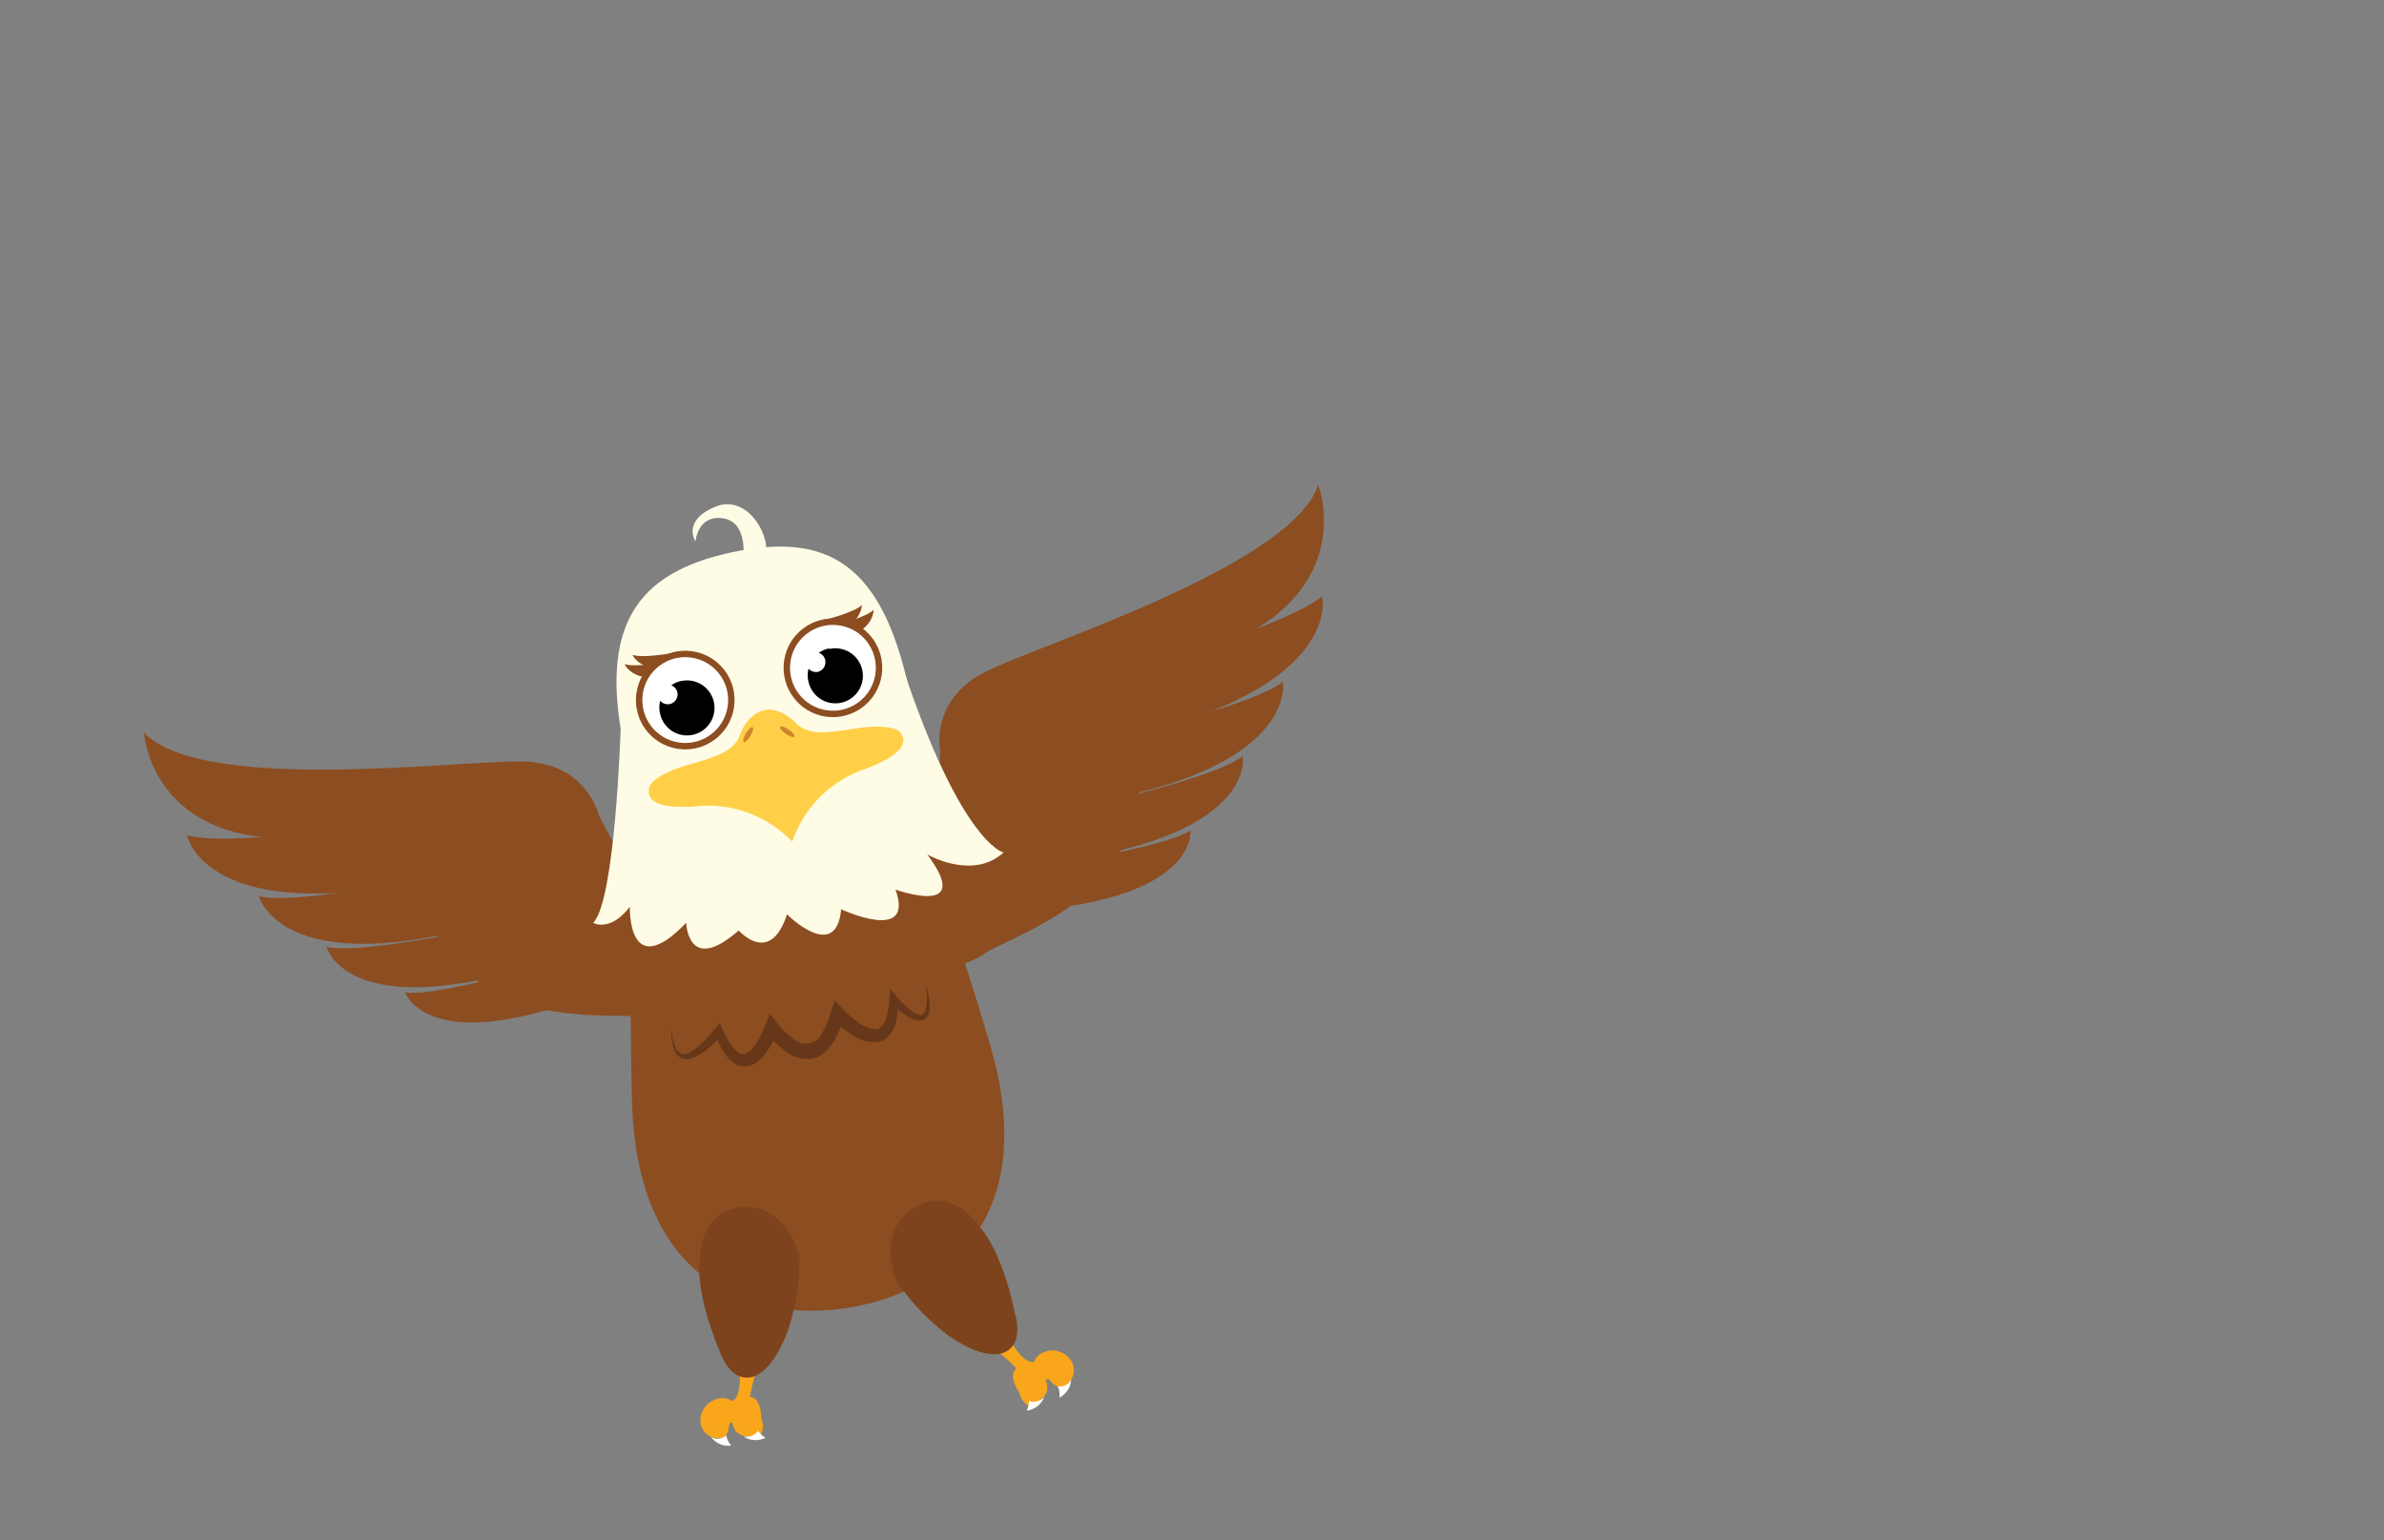 <svg xmlns="http://www.w3.org/2000/svg" viewBox="0 0 260 168"><rect x="0" y="0" width="260" height="168" fill="#808080" stroke="none"/><defs><style>.cls-1{fill:#8c4d21;}.cls-2{fill:#f9a61a;}.cls-3,.cls-8{fill:#fff;}.cls-4{fill:none;}.cls-5{fill:#7c431c;}.cls-6{fill:#663819;}.cls-7{fill:#fffce6;}.cls-8{stroke:#8c4d21;stroke-miterlimit:10;stroke-width:0.7px;}.cls-9{fill:#ffcf48;}.cls-10{fill:#ce842c;}</style></defs><g id="_2" data-name="2"><path class="cls-1" d="M98.19,103.64s4.2-11.42,4.34-21.74c0,0-1.18-5.6,5-8.66s33.26-11.53,36.24-20.35c0,0,4.62,11.8-11.31,17.89,0,0-7,4.88-8.33,16s-11.87,14.56-16.43,17C107.65,103.84,102,108,98.19,103.64Z"/><path class="cls-1" d="M115.37,75.25s24-6.18,28.82-10.22c0,0,2.84,11.37-27.22,16.57C117,81.6,113.63,81.34,115.37,75.25Z"/><path class="cls-1" d="M112.91,82.31s22.38-4.46,27-7.94c0,0,2,10.58-25.8,13.85C114.07,88.22,111,87.81,112.91,82.31Z"/><path class="cls-1" d="M112.71,89.22s18.94-3.8,22.82-6.74c0,0,1.74,9-21.84,11.75C113.69,94.23,111.11,93.88,112.71,89.22Z"/><path class="cls-1" d="M109.43,95s16.82-2.11,20.41-4.43c0,0,.94,7.94-19.87,8.88C110,99.48,107.73,99,109.43,95Z"/><path class="cls-1" d="M78.39,106.71s-8.63-8.58-13.11-17.87c0,0-1.29-5.58-8.14-5.78s-35,3.58-41.45-3.16c0,0,.8,12.65,17.81,11.45,0,0,8.43,1.47,14.32,11s16.91,8.2,22.07,8.51C69.89,110.89,76.78,112.27,78.39,106.71Z"/><path class="cls-1" d="M50.84,88.22S26.43,92.76,20.4,91.1c0,0,2.21,11.51,31.66,3.56C52.06,94.66,55,93,50.84,88.22Z"/><path class="cls-1" d="M56,93.59S33.87,99,28.25,97.75c0,0,2.61,10.46,29.24,1.68C57.49,99.43,60.08,97.78,56,93.59Z"/><path class="cls-1" d="M59.14,99.77s-18.77,4.54-23.53,3.5c0,0,2.2,8.86,24.75,1.45C60.36,104.72,62.56,103.32,59.14,99.77Z"/><path class="cls-1" d="M64.56,103.65s-16.14,5.18-20.37,4.58c0,0,2.5,7.61,21.76-.32C66,107.91,67.78,106.54,64.56,103.65Z"/><path class="cls-1" d="M107.93,113.78c-5.81-19.55-9-25.8-9-25.8-3-1.81-13.91,3.44-14.47,3.71-.62-.08-12.56-1.73-14.91.94,0,0-1.13,6.93-.63,27.32s13.44,24.27,23.57,22.69h0C102.64,141,113.74,133.31,107.93,113.78Z"/><path class="cls-2" d="M108.26,147.1c1.4.65,3.84,3.49,3.84,3.49-2.11,1.3.17,3.19.73,2.86s.7-.72.26-1.3c-.34-1.05,1-2,1.36-1.64s1.18,1.47,2.27.09a1.91,1.91,0,0,0,0-2.34,2.45,2.45,0,0,0-2.91-.77,1.84,1.84,0,0,0-1.05,1.06s-1,.32-2.47-2.17Z"/><path class="cls-3" d="M116.82,150.43a2.33,2.33,0,0,1-1.28,2,2.23,2.23,0,0,0-.19-1.24A1.35,1.35,0,0,0,116.82,150.43Z"/><path class="cls-2" d="M112.77,149.63a1.1,1.1,0,0,1,0-1.08,1.38,1.38,0,0,0-.09,1.66"/><path class="cls-4" d="M115.15,147.82a1.84,1.84,0,0,1-.72,1.36"/><path class="cls-4" d="M114.76,148a1.41,1.41,0,0,0-.39.81"/><path class="cls-4" d="M111.29,147.79a.69.69,0,0,1-.32.5"/><path class="cls-4" d="M111.67,148.13a.63.63,0,0,1-.32.49"/><path class="cls-5" d="M97.77,139.72a25,25,0,0,0,5.55,5.86c1.79,1.28,4.86,2.92,6.61,1.7s.72-4.16.72-4.16-1.21-6.61-4.07-9.62c0,0-2.92-4.34-7-1.68S97.77,139.72,97.77,139.72Z"/><path class="cls-3" d="M113.87,152.39a2.34,2.34,0,0,1-1.9,1.46,2.21,2.21,0,0,0,.24-1.23A1.37,1.37,0,0,0,113.87,152.39Z"/><path class="cls-2" d="M111,149.14a2.06,2.06,0,0,1,1.78-.16c.81.43,2.54,2.7.45,3.8-1.25.52-2.18-1.09-2.18-1.09S109.8,149.83,111,149.14Z"/><path class="cls-4" d="M113.63,150.44a1.84,1.84,0,0,1-1.53.15"/><path class="cls-4" d="M113.3,150.19a1.39,1.39,0,0,0-.89.12"/><path class="cls-2" d="M82.72,149.13c-.79,1.32-1.19,5-1.19,5,2.47-.11,1.67,2.74,1,2.78s-1-.2-1-.93c-.31-1.06-1.92-1.07-2-.58s-.15,1.88-1.82,1.36a1.93,1.93,0,0,1-1.32-1.94,2.48,2.48,0,0,1,2-2.29,1.93,1.93,0,0,1,1.47.28s1-.3.81-3.18Z"/><path class="cls-3" d="M77.54,156.72a2.35,2.35,0,0,0,2.21.94,2.27,2.27,0,0,1-.55-1.13A1.36,1.36,0,0,1,77.54,156.72Z"/><path class="cls-2" d="M80.43,153.76a1.12,1.12,0,0,0-.58-.91,1.38,1.38,0,0,1,1,1.33"/><path class="cls-4" d="M77.45,153.62a1.81,1.81,0,0,0,1.36.71"/><path class="cls-4" d="M77.85,153.52a1.41,1.41,0,0,1,.78.44"/><path class="cls-4" d="M80.62,151.41a.64.64,0,0,0,.53.23"/><path class="cls-4" d="M80.49,151.9a.65.65,0,0,0,.54.23"/><path class="cls-5" d="M87.19,137.11a24.86,24.86,0,0,1-1.26,8c-.75,2.07-2.35,5.15-4.48,5.14s-3-3-3-3-2.74-6.14-2.09-10.24c0,0,0-5.23,4.82-5.35S87.19,137.11,87.19,137.11Z"/><path class="cls-3" d="M81.09,156.66a2.33,2.33,0,0,0,2.39.14,2.33,2.33,0,0,1-.9-.89A1.36,1.36,0,0,1,81.09,156.66Z"/><path class="cls-2" d="M81.62,152.36a2,2,0,0,0-1.56.87c-.43.81-.57,3.67,1.78,3.39,1.32-.28,1.18-2.13,1.18-2.13S83,152.24,81.62,152.36Z"/><path class="cls-4" d="M80.18,154.92a1.83,1.83,0,0,0,1.35-.75"/><path class="cls-4" d="M80.32,154.53a1.33,1.33,0,0,1,.79-.4"/><path class="cls-6" d="M73.23,112.2a5.83,5.83,0,0,0,.44,2,1,1,0,0,0,1.4.66,5.29,5.29,0,0,0,1.55-1.16A19.53,19.53,0,0,0,78,112.18l.51-.6.33.76a8,8,0,0,0,1.06,1.85c.42.55,1,.88,1.33.76a2.62,2.62,0,0,0,1.26-1.2,12.6,12.6,0,0,0,1-2l.48-1.17.79,1a8.31,8.31,0,0,0,1.7,1.65,2,2,0,0,0,3.28-.68c.16-.36.36-.7.51-1.07l.39-1.17.41-1.21.83.9a11.78,11.78,0,0,0,1.72,1.51,3.72,3.72,0,0,0,1.86.76c.51,0,.92-.42,1.18-1.12A9,9,0,0,0,97,109l.1-1.16.71.86A11.4,11.4,0,0,0,99.08,110c.44.38,1,.77,1.42.68a.77.77,0,0,0,.43-.55,3.76,3.76,0,0,0,.14-.9,15.3,15.3,0,0,0-.06-1.91,10.91,10.91,0,0,1,.35,1.91,3.76,3.76,0,0,1,0,1,1.2,1.2,0,0,1-.64,1,1.55,1.55,0,0,1-1.15-.08,5.3,5.3,0,0,1-.91-.5,10.92,10.92,0,0,1-1.52-1.29l.81-.3a8.92,8.92,0,0,1-.29,2.59,3.32,3.32,0,0,1-.69,1.29,2.25,2.25,0,0,1-1.48.74,4.65,4.65,0,0,1-2.69-.89,12.22,12.22,0,0,1-2-1.65l1.25-.3-.43,1.31c-.16.44-.39.86-.59,1.3l-.43.62-.22.3-.3.28a2.37,2.37,0,0,1-.67.49,2.32,2.32,0,0,1-.82.31,4,4,0,0,1-3-.86,9.39,9.39,0,0,1-2-2l1.28-.15a13.92,13.92,0,0,1-1.16,2.14,5.57,5.57,0,0,1-.84,1,2.71,2.71,0,0,1-1.33.71,2.16,2.16,0,0,1-1.55-.37,3.91,3.91,0,0,1-.94-1,8.41,8.41,0,0,1-1.07-2.22l.84.16a18.31,18.31,0,0,1-1.57,1.48,5.38,5.38,0,0,1-1.92,1.11,1.49,1.49,0,0,1-1.2-.15,1.73,1.73,0,0,1-.66-1A5.22,5.22,0,0,1,73.23,112.2Z"/><path class="cls-7" d="M99.15,75.23c3,13.71-2.6,21.43-11.16,23.29S71.15,95.69,68.17,82s1.24-19.49,11.49-21.73C90.3,57.94,96.17,61.52,99.15,75.23Z"/><path class="cls-7" d="M67.69,79.46s-.58,18.81-3,21.19c0,0,1.83,1.07,4-1.75,0,0-.26,8.42,6.15,1.74,0,0,.15,5.74,5.72.84,0,0,3.44,3.93,5.27-1.76,0,0,5.35,5.35,5.91-.55,0,0,8.07,3.78,5.92-2.15,0,0,8.68,3.15,3.47-3.83,0,0,4.93,2.87,8.32-.21,0,0-5-1-11.87-22.86l-18.6,1Z"/><path class="cls-1" d="M73.57,71.18s-3.27.64-4.59.25c0,0,.77,1.8,3.88,1.48S73.57,71.18,73.57,71.18Z"/><path class="cls-1" d="M72.7,72.18s-3.27.64-4.59.26c0,0,.77,1.79,3.88,1.48S72.7,72.18,72.7,72.18Z"/><circle class="cls-8" cx="74.73" cy="76.35" r="5.03" transform="translate(-11.12 139.94) rotate(-82.14)"/><path class="cls-1" d="M89.75,67.65S93,66.88,94,66c0,0,0,2-2.91,3S89.75,67.65,89.75,67.65Z"/><path class="cls-1" d="M91,68.21s3.24-.78,4.28-1.68c0,0,.05,2-2.91,3S91,68.21,91,68.21Z"/><circle class="cls-8" cx="90.84" cy="72.84" r="5.03" transform="translate(6.26 152.86) rotate(-82.14)"/><path class="cls-9" d="M98.3,80.11s0-.86-2.83-.86-6.72,1.59-8.62-.34-3.42-1.47-3.56-1.43-1.76.35-2.64,2.78S75.52,83,73,84.15s-2.21,2-2.21,2-.85,2.34,5.48,1.76A12.69,12.69,0,0,1,86.4,91.8v0h0v0A12.67,12.67,0,0,1,94,84C100,81.88,98.3,80.11,98.3,80.11Z"/><ellipse class="cls-10" cx="81.59" cy="80.12" rx="0.94" ry="0.28" transform="translate(-29.07 108.93) rotate(-59.07)"/><ellipse class="cls-10" cx="85.88" cy="79.19" rx="0.28" ry="0.94" transform="matrix(0.57, -0.82, 0.82, 0.57, -28.03, 105.09)"/><path d="M74.28,74.27a3,3,0,0,0-1.07.47A1.07,1.07,0,1,1,72,76.42,3,3,0,0,0,72,77.88a3,3,0,1,0,2.32-3.61Z"/><path d="M90.38,70.73a2.84,2.84,0,0,0-1.08.47A1.06,1.06,0,0,1,90,72a1.09,1.09,0,0,1-.82,1.28,1.1,1.1,0,0,1-1-.35,2.91,2.91,0,0,0,0,1.44,3,3,0,1,0,2.32-3.6Z"/><path class="cls-7" d="M81.05,60.93s.58-4-2.2-4.4-3,2.52-3,2.52S74.33,56.79,78,55.27s6.39,3.63,5.37,5.9Z"/></g></svg>